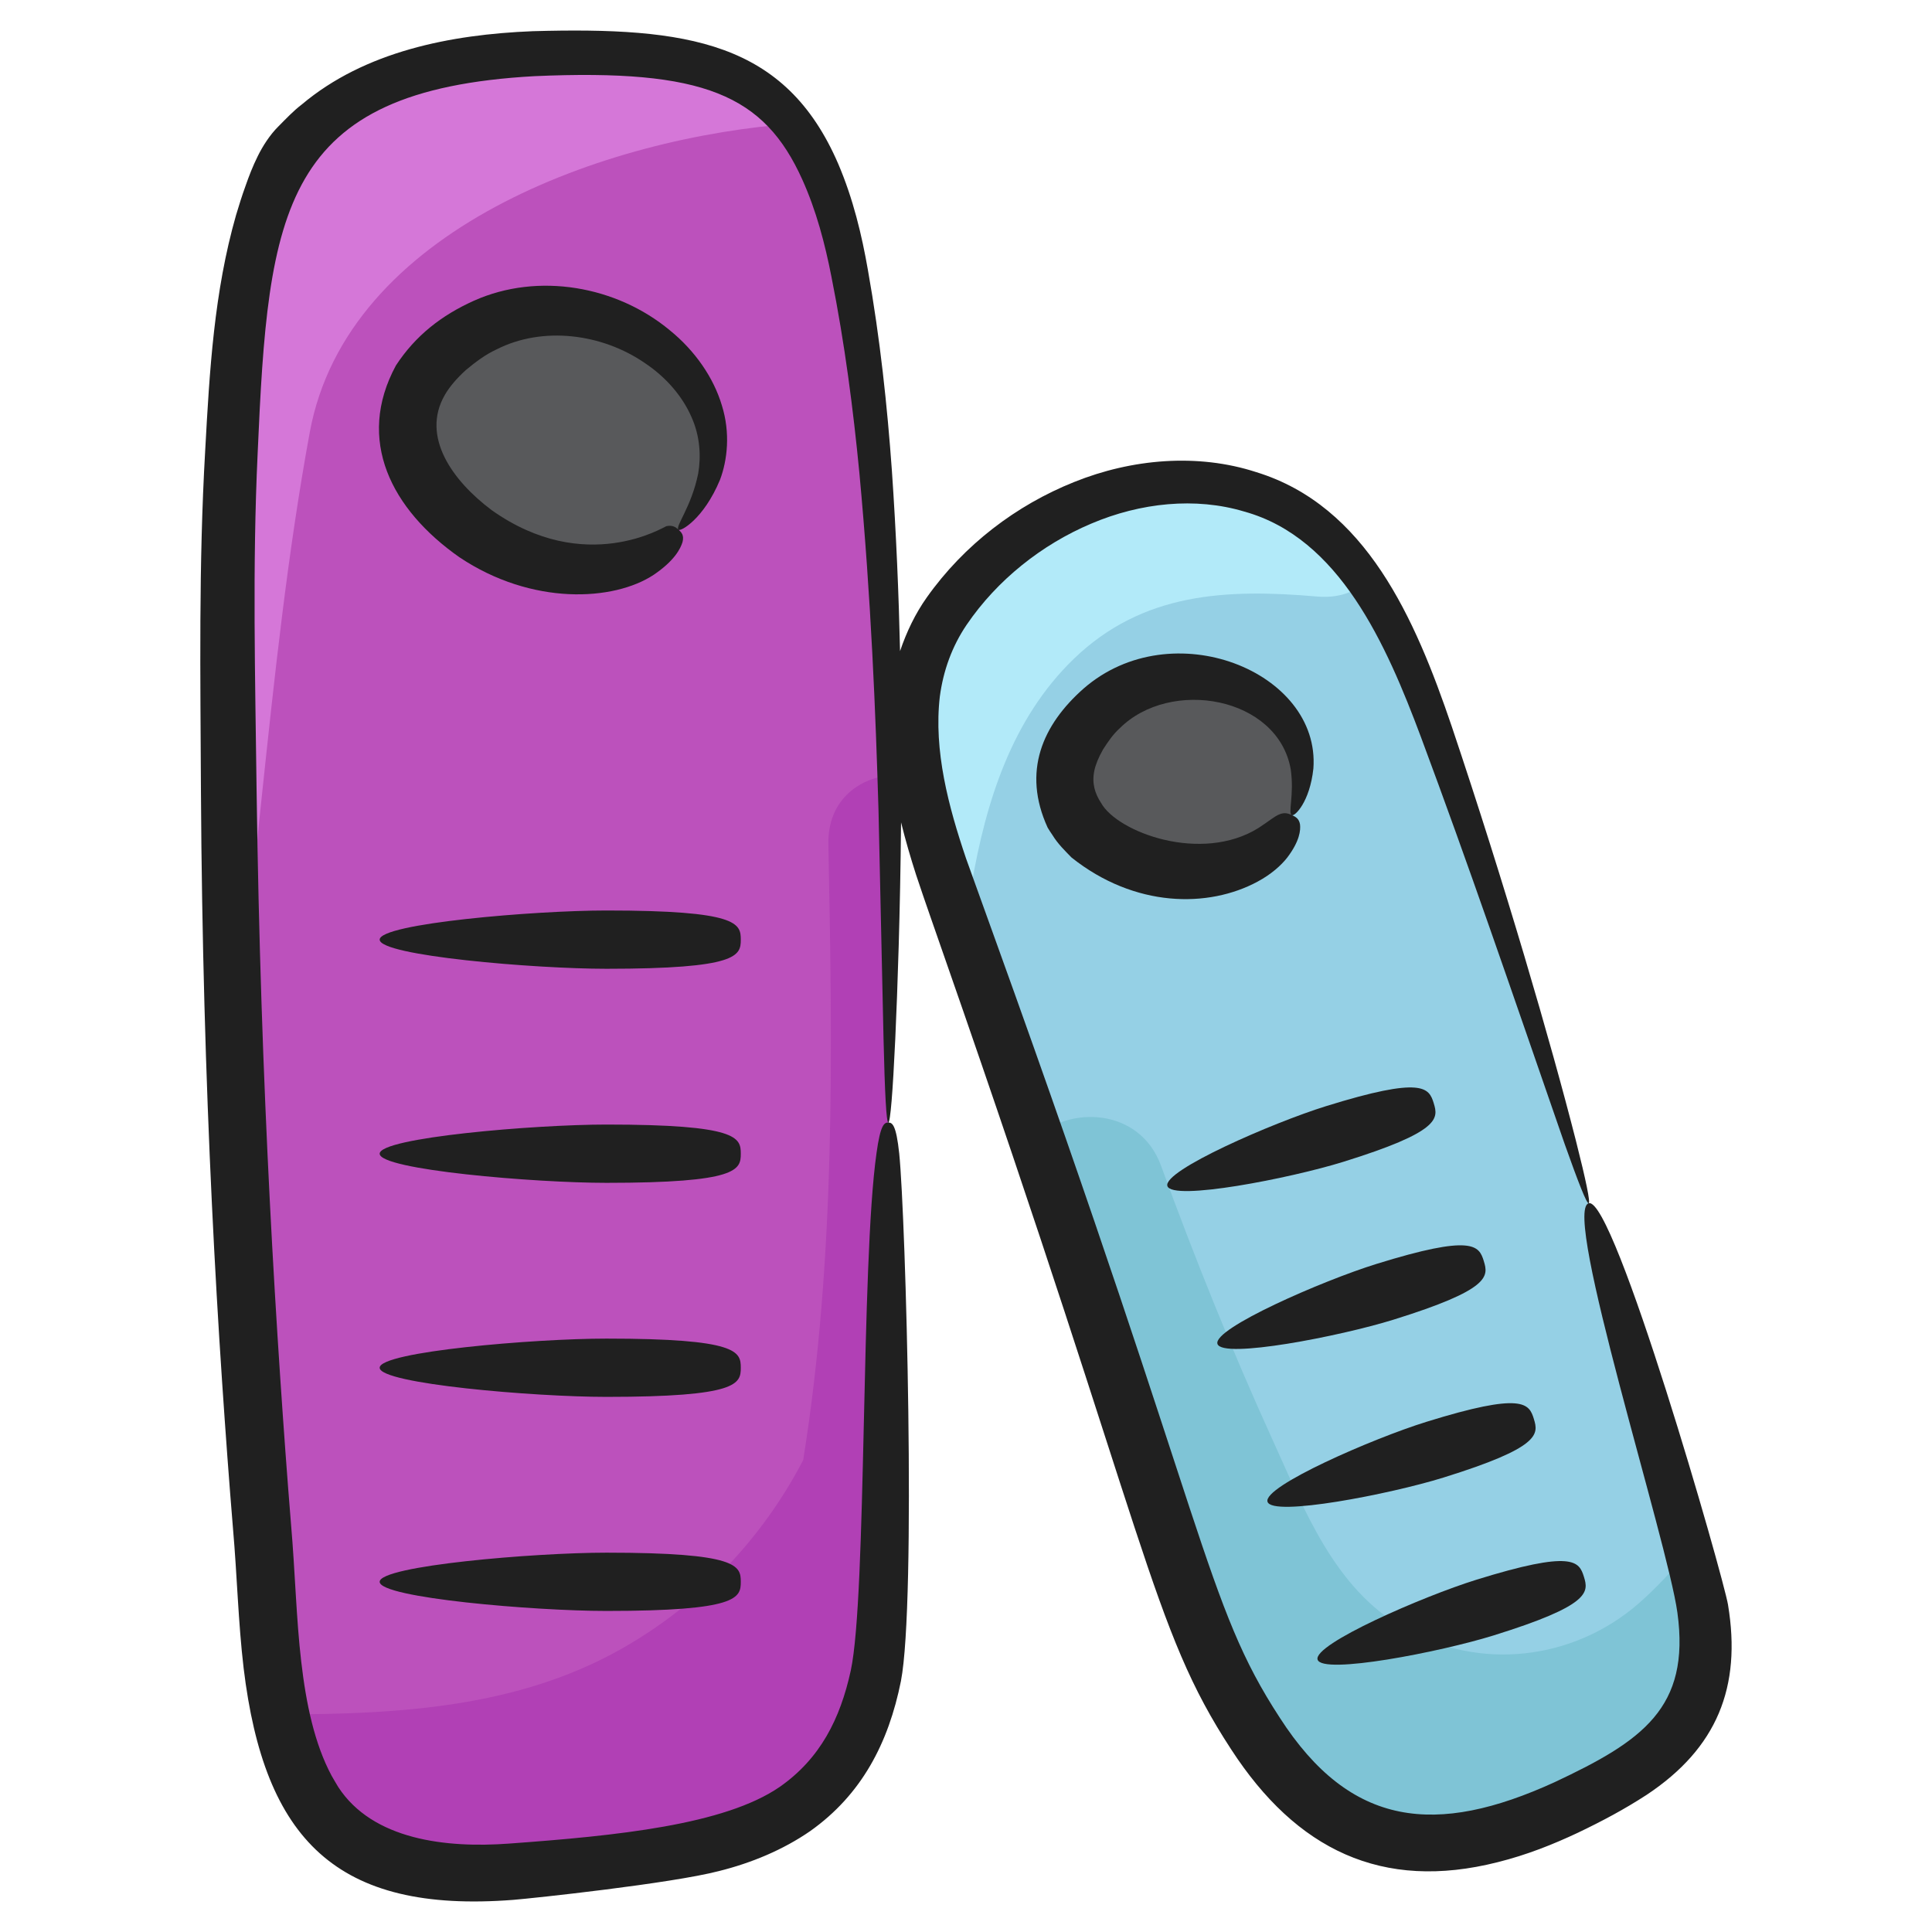 <svg id="Layer_1" enable-background="new 0 0 135 135" height="512" viewBox="0 0 135 135" width="512" xmlns="http://www.w3.org/2000/svg"><g><g><path d="m62.074 78.065c-.03 2.05-.06 4.09-.09 6.14-.11 7.62-.21 15.24-.13 22.86.02 2.07.02 4.29-.19 6.49-.03.35-.06.69-.11 1.04-.17 1.42-.45 2.82-.87 4.16-.68 2.16-1.74 4.16-3.38 5.81-.24.24-.49.47-.75.68 0 .01 0 .01-.01.02-3.38 2.88-8 3.7-12.45 4.22-.29.04-.57.07-.84.1-1.22.13-2.43.26-3.58.4-3.21.4-6.47.8-9.66.3-3.19-.51-6.37-2.05-8.11-4.77-1.07-1.67-1.77-3.63-2.23-5.72-.94-4.17-.98-8.84-1.29-12.66-.57-6.92-1.04-13.85-1.41-20.79v-.01c-.57-10.62-.9-21.25-.99-31.88-.07-7.54-.21-15.14.16-22.66.31-6.31.57-13 2.79-19.01.39-1.07.84-2.14 1.6-3 5.52-6.23 15.2-6.82 22.8-6.3 2.97.2 6 .53 8.65 1.87 1.49.75 2.69 1.9 3.67 3.27 1.97 2.77 3.01 6.44 3.6 9.49 1.31 6.73 1.95 13.57 2.35 20.4.3 5.22.47 10.44.55 15.66.12 7.96.03 15.92-.08 23.89z" fill="#bc51bc"/></g><g><path d="m47.417 37.015c8.579-9.545-7.674-21.194-16.923-11.908-5.834 5.858 1.895 14.417 10.028 14.633 1.234.033 2.492-.085 3.625-.483 1.325-.466 2.419-1.295 3.27-2.242z" fill="#58595b"/></g><g><path d="m112.574 124.695c-4.39 2.43-9.28 4.5-14.28 3.99-5.57-.57-9.53-5.08-12.53-10.94-1.06-2.06-2-4.28-2.84-6.56v-.01c-2.71-7.32-4.48-15.17-6.23-19.78-1.49-3.93-2.94-7.88-4.36-11.84-1.85-5.16-3.65-10.35-5.41-15.54-.32-.95-.64-1.9-.96-2.85-2.01-5.96-3.71-12.78.13-18.38 4.65-6.79 14.08-11.15 22.09-8.16 3.07 1.15 5.4 3.34 7.25 6.02 2.13 3.08 3.62 6.79 4.87 10.32 3.88 10.93 7.38 22 10.71 33.11 2.41 8.06 4.75 16.13 7.04 24.22 0 .01.01.03.01.04 2.09 7.37 1.77 12.33-5.49 16.36z" fill="#95d0e5"/></g><g><path d="m90.278 56.958c4.095-9.007-10.617-13.871-15.267-4.901-2.933 5.658 4.77 10.199 10.819 8.492.918-.259 1.818-.634 2.56-1.188.868-.647 1.481-1.51 1.887-2.404z" fill="#58595b"/></g><g><path d="m55.654 8.625c-13.34.93-31.41 7.4-34.01 21.59-1.56 8.48-2.47 17.13-3.38 25.71-.91 8.53-1.55 17.14.24 25.6.43 2.05-.3 3.72-1.53 4.81-.57-10.62-.9-21.25-.99-31.88-.07-7.54-.21-15.14.16-22.66.31-6.31.57-13 2.79-19.01.39-1.07.84-2.14 1.6-3 5.52-6.23 15.2-6.82 22.8-6.3 2.97.2 6 .53 8.65 1.87 1.49.75 2.69 1.9 3.67 3.27z" fill="#d577d8"/></g><g><path d="m95.434 40.645c-.79.74-1.91 1.16-3.37 1.04-6.36-.55-12.21-.3-17.04 4.36-4.33 4.19-6.13 9.97-7.13 15.75-.16.93-.5 1.66-.97 2.22-.32-.95-.64-1.9-.96-2.85-2.01-5.96-3.71-12.78.13-18.38 4.65-6.79 14.08-11.15 22.09-8.16 3.07 1.15 5.4 3.34 7.25 6.02z" fill="#b2eaf9"/></g><g><path d="m62.074 78.065c-.03 2.05-.06 4.09-.09 6.14-.11 7.62-.21 15.24-.13 22.86.02 2.07.02 4.29-.19 6.49-.08.02-.16.04-.24.06 0 .15.01.31 0 .47.05.17.1.34.13.51.15.729.13 1.49-.12 2.22-.22.66-.47 1.31-.75 1.94-1.02 2.41-2.4 4.63-4.13 6.49 0 .01 0 .01-.01.02-2.18 2.36-4.94 4.15-8.28 5.01-1.69.43-3.11.05-4.17-.79-.05-.03-.09-.07-.14-.11-.23.07-.47.14-.7.21-1.22.13-2.43.26-3.58.4-3.21.4-6.47.8-9.66.3-3.19-.51-6.37-2.05-8.11-4.77-1.07-1.67-1.77-3.63-2.23-5.72 8.22-.01 16.5-.49 23.73-4.57 5.54-3.13 9.88-7.75 12.72-13.2 2.28-14.22 2.04-28.67 1.76-43.06-.05-2.95 2.01-4.55 4.27-4.79.12 7.96.03 15.92-.08 23.89z" fill="#b140b5"/></g><g><path d="m112.574 124.695c-4.39 2.43-9.28 4.5-14.28 3.99-5.57-.57-9.53-5.08-12.53-10.94.11-.49.28-.97.51-1.41-1.26-1.58-2.38-3.31-3.35-5.15v-.01c-2.71-7.32-4.48-15.17-6.23-19.78-1.49-3.93-2.94-7.88-4.36-11.84 2.3-2.29 7.29-2.2 8.79 1.89 2.37 6.49 4.94 12.88 7.8 19.17 2.22 4.86 4.3 10.38 9.19 13.16 5.26 3 11.79 2.24 16.35-1.7 1.13-.979 2.38-2.29 3.59-3.78 0 .01.01.03.01.04 2.09 7.37 1.77 12.33-5.49 16.36z" fill="#7fc4d6"/></g><g fill="#202020"><path d="m32.102 38.938c5.062 3.388 10.785 3.078 13.588 1.219 1.455-.991 1.859-1.822 2.001-2.277.123-.478-.068-.677-.274-.865-.209-.19-.43-.337-.856-.248-.116.019-5.66 3.522-12.207-1.122-2.717-2.035-4.959-5.124-3.27-8.051.335-.58.822-1.144 1.472-1.74.651-.537 1.341-1.072 2.134-1.435 3.24-1.651 7.392-1.104 10.37.95 1.493.993 2.625 2.337 3.237 3.724.635 1.388.691 2.814.49 3.996-.486 2.389-1.645 3.72-1.37 3.926.126.147 1.751-.736 2.895-3.492.515-1.365.734-3.271.127-5.203-.577-1.93-1.871-3.814-3.641-5.246-3.71-3.082-9.178-4.069-13.672-2.065-2.277 1.024-4.099 2.443-5.463 4.533-2.813 5.208-.319 10.057 4.438 13.396z"/><path d="m42.378 63.621c-5.037 0-15.848.912-15.848 2.037 0 1.125 10.81 2.036 15.848 2.036 9.193 0 9.385-.912 9.385-2.036 0-1.125-.192-2.037-9.385-2.037z"/><path d="m42.378 78.579c-5.037 0-15.848.912-15.848 2.037 0 1.125 10.81 2.036 15.848 2.036 9.193 0 9.385-.912 9.385-2.036 0-1.125-.192-2.037-9.385-2.037z"/><path d="m42.378 93.536c-5.037 0-15.848.912-15.848 2.036s10.81 2.036 15.848 2.036c9.193 0 9.385-.912 9.385-2.036s-.192-2.036-9.385-2.036z"/><path d="m42.378 108.494c-5.037 0-15.848.912-15.848 2.036s10.81 2.036 15.848 2.036c9.193 0 9.385-.912 9.385-2.036s-.192-2.036-9.385-2.036z"/><path d="m120.751 112.153c-.354-2.075-7.968-28.606-9.741-28.075-1.861.555 5.513 23.625 6.199 28.6.922 6.671-2.47 8.988-8.59 11.859-8.24 3.764-14.24 3.196-19.197-4.516-5.239-8.026-4.948-12.99-19.861-54.319-.682-1.895-1.369-3.803-2.059-5.721-1.223-3.606-2.271-7.533-1.83-11.313.241-1.81.855-3.511 1.872-5.009 2.12-3.12 5.247-5.611 8.704-7.069 3.451-1.47 7.295-1.864 10.688-.847 6.662 1.84 9.928 9.275 12.358 15.771 3.411 9.167 5.955 16.64 10.036 28.417.96 2.706 1.543 4.188 1.679 4.147.134-.04-.187-1.6-.894-4.385-1.744-6.841-4.958-17.881-8.675-28.94-2.566-7.556-5.988-15.404-13.655-17.762-4.104-1.335-8.701-.932-12.731.691-4.048 1.621-7.685 4.384-10.287 8.054-.81 1.139-1.424 2.425-1.875 3.761-.092-3.958-.265-8.187-.572-12.637-.322-4.471-.815-9.17-1.676-14.005-.425-2.433-1.024-4.951-2.07-7.401-3.695-8.567-10.55-9.576-21.342-9.275-5.763.229-11.748 1.418-16.144 5.121-.598.456-1.114 1.01-1.646 1.545-.575.567-1.088 1.368-1.429 2.062-.357.721-.62 1.404-.853 2.076-.248.675-.457 1.358-.664 2.042-1.539 5.377-1.852 10.854-2.159 16.474-.46 7.996-.332 15.755-.296 23.787.029 5.121.114 10.113.244 14.926.261 9.625.711 18.527 1.232 26.306.239 3.549.49 6.988.766 10.319.286 3.257.359 6.492.741 9.728 1.446 11.962 6.467 17.148 18.844 16.189 1.371-.109 11.019-1.142 14.37-2.012 2.268-.566 4.473-1.48 6.373-2.792 3.595-2.548 5.474-6.149 6.343-10.488 1.075-5.56.34-32.329-.121-36.87-.214-1.999-.48-2.151-.761-2.155-.281-.004-.551.141-.824 2.133-1.105 7.743-.667 30.883-1.8 36.164-.736 3.365-2.127 6.148-4.976 8.134-3.859 2.648-11.371 3.407-18.908 3.954-4.397.325-9.522-.26-11.928-3.951-.156-.245-.307-.528-.465-.791-1.186-2.213-1.782-5.011-2.123-7.983-.349-2.977-.421-6.206-.712-9.589-.271-3.312-.519-6.732-.756-10.261-.518-7.734-.994-16.585-1.307-26.154-.157-4.785-.275-9.749-.343-14.842-.097-7.875-.299-15.641.073-23.568.745-17.016 1.621-25.384 19.353-26.362 11.849-.52 16.046 1.316 18.711 7.239.965 2.145 1.575 4.447 2.03 6.777.938 4.698 1.527 9.306 1.953 13.715.824 8.829 1.136 16.844 1.336 23.57.148 6.735.268 12.187.351 15.956.089 3.771.194 5.858.335 5.86.139.002.31-2.081.486-5.851.163-3.607.343-8.771.404-15.124.309 1.25.666 2.473 1.05 3.665.653 1.971 1.337 3.875 1.998 5.795 14.328 41.017 14.379 46.699 20.025 55.326 4.545 6.996 10.529 9.92 18.616 7.872 2.05-.51 3.902-1.256 5.608-2.059 1.714-.821 3.234-1.629 4.798-2.644 4.932-3.271 6.636-7.544 5.692-13.266z"/><path d="m87.885 61.598c.929-.496 1.638-1.126 2.073-1.688.863-1.145.927-1.895.883-2.296-.066-.413-.309-.539-.563-.656-.256-.119-.51-.199-.849-.066-.344.119-.759.489-1.486.96-3.995 2.496-9.881.303-11.01-1.756-.424-.649-.647-1.356-.467-2.238.093-.443.289-.921.61-1.489.331-.517.686-1.043 1.153-1.469 3.556-3.553 11.063-2.227 11.961 2.852.262 1.81-.218 3.095.087 3.207.182.104 1.243-.894 1.497-3.256.506-6.786-9.894-10.957-16.054-5.592-2.879 2.542-4.308 5.803-2.515 9.718.102.185.222.347.332.515.39.637.879 1.103 1.339 1.577 4.416 3.516 9.563 3.54 13.008 1.679z"/><path d="m100.183 77.086c-.334-1.074-.746-1.9-7.527.208-3.715 1.155-11.418 4.505-11.084 5.579.334 1.074 8.578-.535 12.293-1.69 6.78-2.108 6.651-3.023 6.317-4.097z"/><path d="m103.682 88.118c-.334-1.074-.746-1.9-7.527.208-3.715 1.155-11.418 4.505-11.084 5.579.334 1.074 8.578-.535 12.293-1.69 6.78-2.108 6.651-3.023 6.317-4.097z"/><path d="m107.18 99.149c-.334-1.074-.746-1.9-7.527.208-3.715 1.155-11.418 4.505-11.084 5.579.334 1.074 8.578-.535 12.293-1.69 6.78-2.108 6.651-3.023 6.317-4.097z"/><path d="m103.152 110.389c-3.715 1.155-11.418 4.505-11.084 5.579.334 1.074 8.578-.535 12.293-1.69 6.78-2.108 6.651-3.023 6.317-4.097-.334-1.074-.746-1.9-7.527.208z"/></g></g></svg>